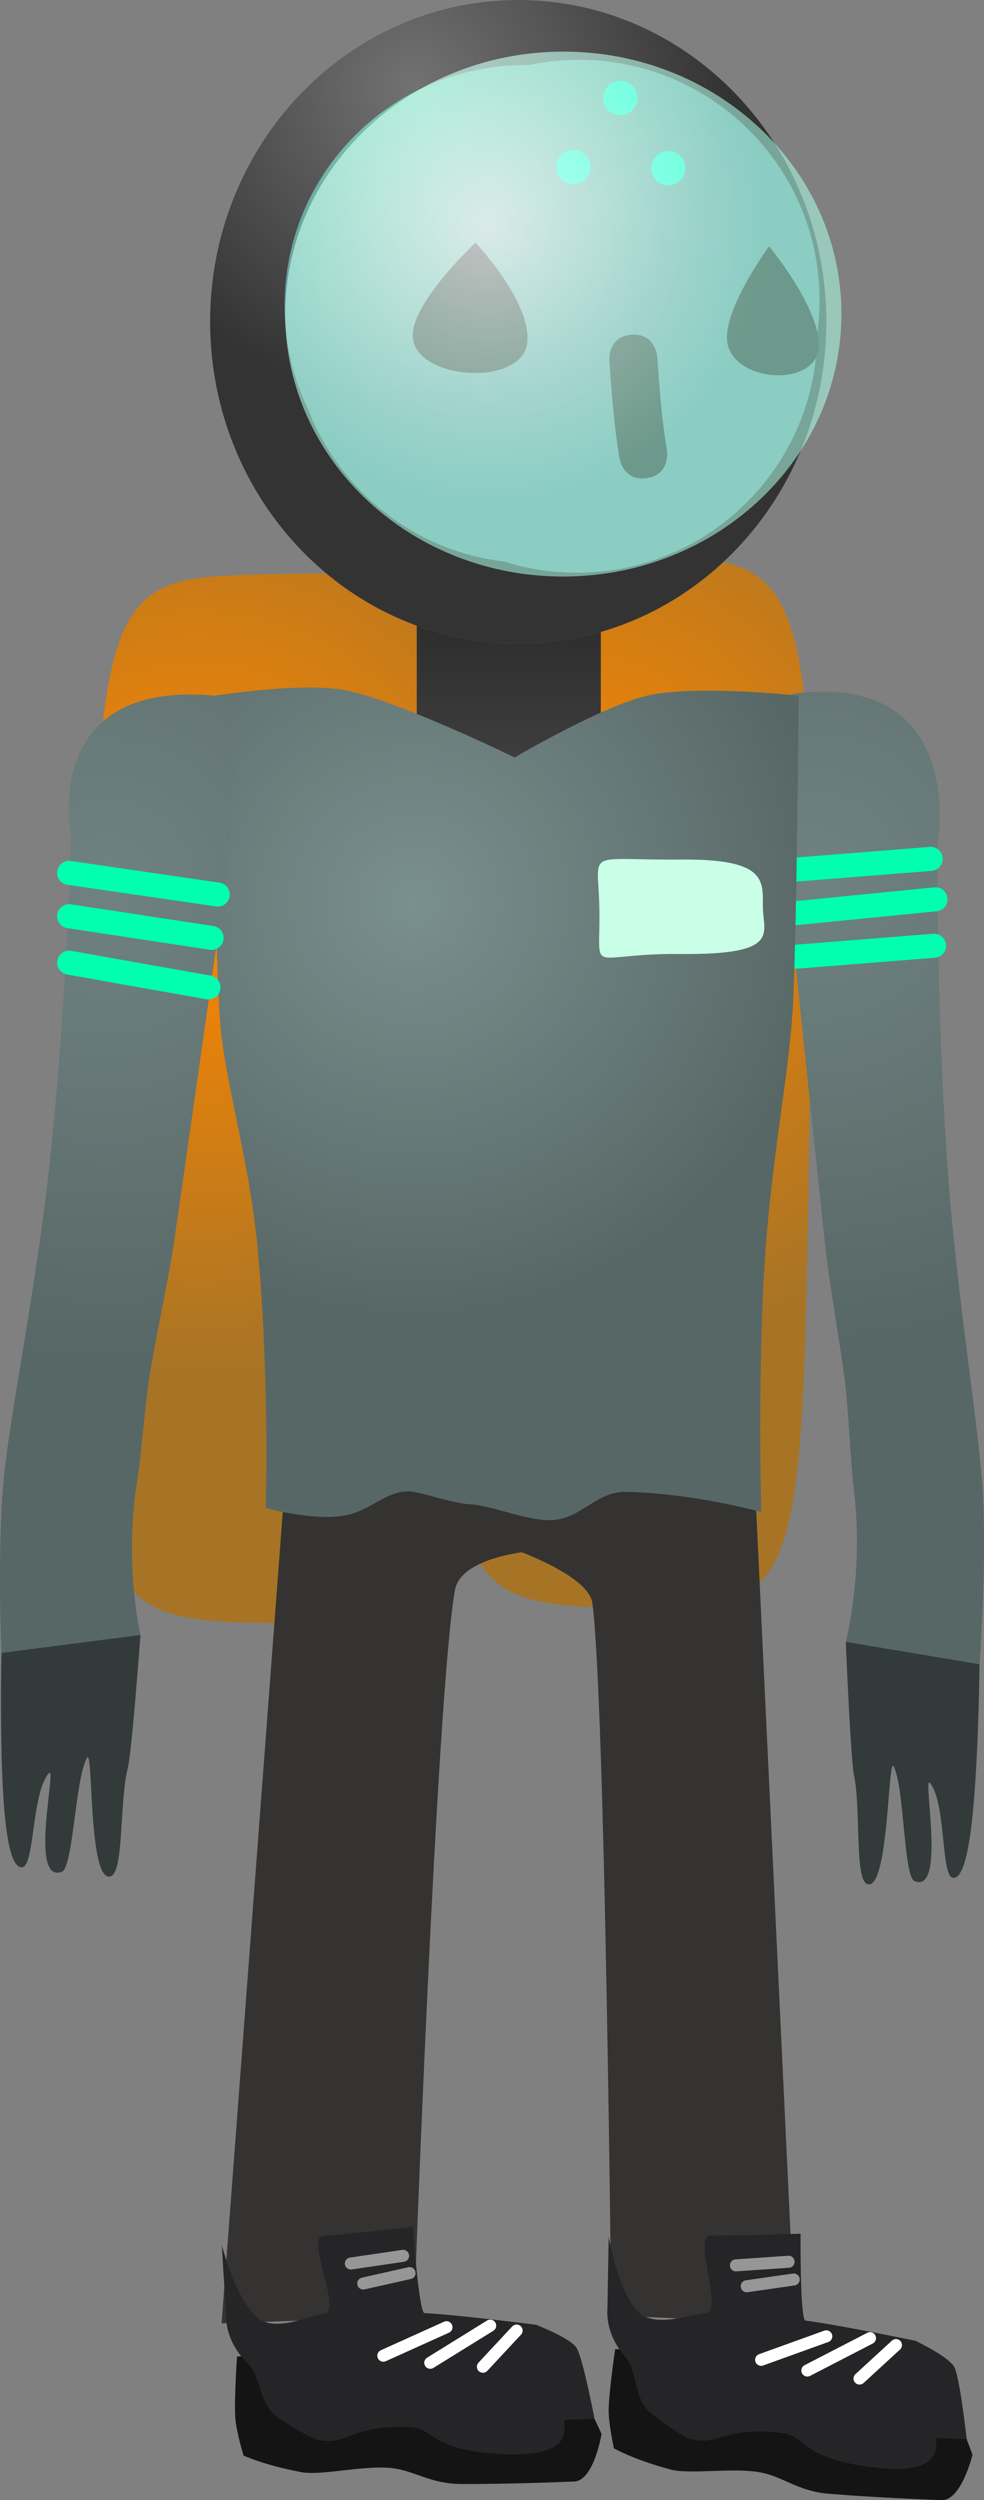 <svg version="1.1" xmlns="http://www.w3.org/2000/svg" xmlns:xlink="http://www.w3.org/1999/xlink" width="40.928" height="103.98" viewBox="0,0,40.928,103.98"><rect x="0" y="0" width="40.928" height="103.98" fill="#808080" stroke="none"/><defs><radialGradient cx="226.794" cy="167.568" r="20.586" gradientUnits="userSpaceOnUse" id="color-1"><stop offset="0" stop-color="#ff8700"/><stop offset="1" stop-color="#a77426"/></radialGradient><radialGradient cx="241.626" cy="166.935" r="20.586" gradientUnits="userSpaceOnUse" id="color-2"><stop offset="0" stop-color="#ff8700"/><stop offset="1" stop-color="#a77426"/></radialGradient><linearGradient x1="239.748" y1="156.068" x2="239.748" y2="162.919" gradientUnits="userSpaceOnUse" id="color-3"><stop offset="0" stop-color="#2b2b2b"/><stop offset="1" stop-color="#3f3f3f"/></linearGradient><radialGradient cx="235.801" cy="134.508" r="13.118" gradientUnits="userSpaceOnUse" id="color-4"><stop offset="0" stop-color="#7bccb1"/><stop offset="1" stop-color="#618c94"/></radialGradient><radialGradient cx="235.801" cy="134.508" r="13.118" gradientUnits="userSpaceOnUse" id="color-5"><stop offset="0" stop-color="#727272"/><stop offset="1" stop-color="#333333"/></radialGradient><radialGradient cx="238.904" cy="140.203" r="11.566" gradientUnits="userSpaceOnUse" id="color-6"><stop offset="0" stop-color="#ffffff" stop-opacity="0.749"/><stop offset="1" stop-color="#abffe7" stop-opacity="0.565"/></radialGradient><radialGradient cx="252.48" cy="167.354" r="19.43" gradientUnits="userSpaceOnUse" id="color-7"><stop offset="0" stop-color="#6f8281"/><stop offset="1" stop-color="#576766"/></radialGradient><radialGradient cx="235.772" cy="168.371" r="17.316" gradientUnits="userSpaceOnUse" id="color-8"><stop offset="0" stop-color="#7a908e"/><stop offset="1" stop-color="#576766"/></radialGradient><radialGradient cx="223.049" cy="167.756" r="19.929" gradientUnits="userSpaceOnUse" id="color-9"><stop offset="0" stop-color="#6f8281"/><stop offset="1" stop-color="#576766"/></radialGradient></defs><g transform="translate(-218.586,-130.879)"><g data-paper-data="{&quot;isPaintingLayer&quot;:true}" fill-rule="nonzero" stroke-linejoin="miter" stroke-miterlimit="10" stroke-dasharray="" stroke-dashoffset="0" style="mix-blend-mode: normal"><g stroke="none" stroke-width="0" stroke-linecap="butt"><path d="M237.445,176.576c-0.324,21.491 -0.093,21.923 -7.528,21.814c-7.844,-0.115 -7.603,-0.762 -7.528,-21.814c0.079,-22.039 0.606,-21.65 7.528,-21.814c7.332,-0.174 7.86,-0.216 7.528,21.814z" fill="url(#color-1)"/><path d="M252.277,175.943c-0.324,21.491 -0.093,21.923 -7.528,21.814c-7.844,-0.115 -7.603,-0.762 -7.528,-21.814c0.079,-22.039 0.606,-21.65 7.528,-21.814c7.332,-0.174 7.86,-0.216 7.528,21.814z" fill="url(#color-2)"/></g><g><path d="M239.592,191.069c3.625,0.153 10.448,2.627 10.448,2.627l1.603,33.808l-7.633,-0.323c0,0 -0.246,-25.571 -0.785,-29.63c-0.153,-1.15 -3.207,-2.216 -3.207,-2.216c0,0 -3.49,-4.396 -0.426,-4.266z" fill="#343331" stroke="#000000" stroke-width="0" stroke-linecap="butt"/><path d="M257.744,234.858c-0.592,-0.025 -2.642,-0.098 -4.697,-0.266c-1.249,-0.102 -1.874,-0.698 -2.801,-0.88c-1.166,-0.229 -2.945,0.096 -3.786,-0.131c-1.549,-0.419 -2.34,-0.878 -2.34,-0.878c0,0 -0.226,-1.036 -0.218,-1.596c0.01,-0.755 0.271,-2.528 0.271,-2.528c0,0 5.934,0.132 8.238,0.43c1.364,0.176 4.209,0.826 4.209,0.826c0,0 1.432,0.677 1.628,1.113c0.239,0.534 0.788,2.024 0.788,2.024c0,0 -0.467,1.922 -1.294,1.887z" data-paper-data="{&quot;index&quot;:null}" fill="#141415" stroke="#000000" stroke-width="0" stroke-linecap="butt"/><path d="M257.583,232.274c-0.248,-0.011 0.634,1.63 -2.672,1.221c-3.122,-0.386 -2.724,-1.305 -3.824,-1.432c-2.3,-0.266 -2.611,0.485 -3.603,0.29c-0.346,-0.068 -0.507,-0.136 -1.742,-1.045c-0.849,-0.625 -0.591,-1.778 -1.164,-2.431c-0.837,-0.954 -0.728,-1.918 -0.728,-1.918l0.053,-3.048c0,0 0.393,2.225 1.196,3.085c0.719,0.769 2.316,0.079 2.799,0.1c0.846,0.036 -0.55,-3.294 0.258,-3.242c0.435,0.028 3.729,-0.076 3.729,-0.076c0,0 -0.029,3.582 0.203,3.612c1.364,0.176 4.573,0.841 4.573,0.841c0,0 1.432,0.677 1.628,1.113c0.239,0.534 0.505,2.983 0.505,2.983c0,0 -0.385,-0.016 -1.212,-0.051z" data-paper-data="{&quot;index&quot;:null}" fill="#252527" stroke="#000000" stroke-width="0" stroke-linecap="butt"/><path d="M252.955,228.045l-2.711,0.978" fill="none" stroke="#ffffff" stroke-width="0.5" stroke-linecap="round"/><path d="M252.166,229.468l2.606,-1.346" fill="none" stroke="#ffffff" stroke-width="0.5" stroke-linecap="round"/><path d="M254.337,229.802l1.515,-1.392" fill="none" stroke="#ffffff" stroke-width="0.5" stroke-linecap="round"/><path d="M249.196,225.094l2.191,-0.15" fill="none" stroke="#969696" stroke-width="0.5" stroke-linecap="round"/><path d="M249.645,225.963l1.954,-0.281" fill="none" stroke="#969696" stroke-width="0.5" stroke-linecap="round"/></g><path d="M235.92,162.919v-6.851h7.656v6.851z" fill="url(#color-3)" stroke="#000000" stroke-width="0" stroke-linecap="butt"/><g stroke="none" stroke-linecap="butt"><path d="M252.957,144.184c0.045,7.391 -5.656,13.418 -12.734,13.461c-7.078,0.043 -12.852,-5.914 -12.897,-13.305c-0.045,-7.391 5.656,-13.418 12.734,-13.461c7.078,-0.043 12.852,5.914 12.897,13.305z" fill="url(#color-4)" stroke-width="0"/><path d="M252.957,144.184c0.045,7.391 -5.656,13.418 -12.734,13.461c-7.078,0.043 -12.852,-5.914 -12.897,-13.305c-0.045,-7.391 5.656,-13.418 12.734,-13.461c7.078,-0.043 12.852,5.914 12.897,13.305zM252.674,143.306c-0.034,-5.523 -4.538,-9.973 -10.061,-9.939c-0.697,0.004 -1.377,0.08 -2.034,0.22c-0.073,-0.001 -0.145,-0.001 -0.218,-0.001c-5.523,0.034 -9.973,4.538 -9.939,10.061c0.009,1.536 0.365,2.989 0.991,4.285c1.317,3.377 4.415,5.86 8.134,6.299c0.975,0.31 2.015,0.474 3.093,0.468c5.486,-0.033 9.914,-4.479 9.939,-9.952c0.065,-0.471 0.097,-0.952 0.094,-1.441z" fill="url(#color-5)" stroke-width="0"/><path d="M245.493,150.763c-0.988,0.154 -1.142,-0.834 -1.142,-0.834l-0.047,-0.304c-0.194,-1.251 -0.285,-2.494 -0.375,-3.757c0,0 -0.071,-0.997 0.926,-1.069c0.997,-0.071 1.069,0.926 1.069,0.926c0.087,1.207 0.169,2.396 0.356,3.592l0.047,0.304c0,0 0.154,0.988 -0.834,1.142z" fill="#191412" stroke-width="0.5"/><path d="M248.866,145.258c-0.368,-1.308 1.708,-4.134 1.708,-4.134c0,0 2.037,2.442 2.074,4.083c0.04,1.746 -3.331,1.652 -3.782,0.051z" fill="#191412" stroke-width="0.5"/><path d="M235.771,145.028c-0.276,-1.384 2.596,-4.055 2.596,-4.055c0,0 2.352,2.493 2.149,4.169c-0.215,1.783 -4.408,1.58 -4.745,-0.114z" data-paper-data="{&quot;index&quot;:null}" fill="#191412" stroke-width="0.5"/><g fill="#00ffcc" stroke-width="0.5"><path d="M241.716,137.828c-0.002,-0.395 0.315,-0.716 0.71,-0.719c0.395,-0.002 0.716,0.315 0.719,0.71c0.002,0.395 -0.315,0.716 -0.71,0.719c-0.395,0.002 -0.716,-0.315 -0.719,-0.71z"/><path d="M243.674,134.963c-0.002,-0.395 0.315,-0.716 0.71,-0.719c0.395,-0.002 0.716,0.315 0.719,0.71c0.002,0.395 -0.315,0.716 -0.71,0.719c-0.395,0.002 -0.716,-0.315 -0.719,-0.71z"/><path d="M245.667,137.878c-0.002,-0.395 0.315,-0.716 0.71,-0.719c0.395,-0.002 0.716,0.315 0.719,0.71c0.002,0.395 -0.315,0.716 -0.71,0.719c-0.395,0.002 -0.716,-0.315 -0.719,-0.71z"/></g><path d="M253.583,143.871c0.037,6.029 -5.112,10.948 -11.5,10.986c-6.388,0.039 -11.596,-4.817 -11.633,-10.845c-0.037,-6.029 5.112,-10.948 11.5,-10.986c6.388,-0.039 11.596,4.817 11.633,10.845z" fill="url(#color-6)" stroke-width="0"/></g><g><path d="M227.803,227.506l2.55,-33.823c0,0 6.673,-2.423 9.738,-2.533c3.626,-0.13 0.758,4.22 0.758,4.22c0,0 -3.087,0.199 -3.341,1.645c-0.778,4.422 -1.706,30.205 -1.706,30.205z" fill="#343331" stroke="#000000" stroke-width="0" stroke-linecap="butt"/><path d="M243.606,232.103c0,0 -0.316,1.953 -1.142,1.982c-0.592,0.021 -2.642,0.108 -4.704,0.102c-1.254,-0.004 -1.923,-0.549 -2.861,-0.659c-1.181,-0.138 -2.929,0.326 -3.784,0.165c-1.576,-0.297 -2.401,-0.692 -2.401,-0.692c0,0 -0.306,-1.015 -0.342,-1.575c-0.049,-0.754 0.073,-2.541 0.073,-2.541c0,0 5.926,-0.332 8.247,-0.215c1.373,0.069 4.261,0.495 4.261,0.495c0,0 1.481,0.563 1.71,0.982c0.28,0.514 0.944,1.956 0.944,1.956z" data-paper-data="{&quot;index&quot;:null}" fill="#141415" stroke="#000000" stroke-width="0" stroke-linecap="butt"/><path d="M243.313,231.478c0,0 -0.385,0.014 -1.212,0.043c-0.248,0.009 0.759,1.575 -2.569,1.426c-3.143,-0.141 -2.817,-1.088 -3.924,-1.129c-2.314,-0.086 -2.565,0.687 -3.569,0.57c-0.35,-0.041 -0.516,-0.096 -1.818,-0.906c-0.895,-0.557 -0.728,-1.726 -1.35,-2.332c-0.908,-0.886 -0.875,-1.856 -0.875,-1.856l-0.185,-3.043c0,0 0.565,2.188 1.433,2.982c0.777,0.71 2.315,-0.102 2.798,-0.119c0.846,-0.031 -0.805,-3.241 0.004,-3.252c0.435,-0.006 3.712,-0.367 3.712,-0.367c0,0 0.251,3.573 0.485,3.585c1.373,0.069 4.625,0.482 4.625,0.482c0,0 1.481,0.563 1.71,0.982c0.28,0.514 0.736,2.934 0.736,2.934z" data-paper-data="{&quot;index&quot;:null}" fill="#252527" stroke="#000000" stroke-width="0" stroke-linecap="butt"/><path d="M237.157,227.666l-2.627,1.186" data-paper-data="{&quot;index&quot;:null}" fill="none" stroke="#ffffff" stroke-width="0.5" stroke-linecap="round"/><path d="M236.482,229.146l2.493,-1.545" data-paper-data="{&quot;index&quot;:null}" fill="none" stroke="#ffffff" stroke-width="0.5" stroke-linecap="round"/><path d="M238.672,229.311l1.402,-1.506" data-paper-data="{&quot;index&quot;:null}" fill="none" stroke="#ffffff" stroke-width="0.5" stroke-linecap="round"/><path d="M235.352,224.697l-2.173,0.32" data-paper-data="{&quot;index&quot;:null}" fill="none" stroke="#969696" stroke-width="0.5" stroke-linecap="round"/><path d="M235.621,225.416l-1.926,0.433" data-paper-data="{&quot;index&quot;:null}" fill="none" stroke="#969696" stroke-width="0.5" stroke-linecap="round"/></g><g><path d="M253.767,199.164c0,0 0.77,-2.942 0.323,-6.44c-0.108,-0.841 -0.248,-3.601 -0.367,-4.464c-0.284,-2.043 -0.645,-4.061 -0.785,-5.317c-0.301,-2.701 -1.675,-15.907 -1.675,-15.907c0,0 -0.65,-7.187 0.343,-7.31c7.265,-0.904 5.974,6.26 5.974,6.26c0,0 -0.071,6.589 0.427,13.576c0.375,5.256 1.327,10.838 1.461,13.452c0.159,3.094 -0.14,7.078 -0.14,7.078z" data-paper-data="{&quot;index&quot;:null}" fill="url(#color-7)" stroke="#000000" stroke-width="0" stroke-linecap="butt"/><path d="M258.231,208.979c-0.517,-0.044 -0.283,-3.069 -0.953,-3.938c-0.354,-0.46 0.683,4.624 -0.653,4.072c-0.459,-0.189 -0.419,-3.927 -0.87,-4.772c-0.241,-0.452 -0.2,5.219 -1.098,4.895c-0.533,-0.192 -0.254,-3.099 -0.55,-4.522c-0.144,-0.693 -0.341,-5.551 -0.341,-5.551l5.56,0.929c0,0 -0.025,2.794 -0.19,5.136c-0.148,2.108 -0.408,3.792 -0.906,3.749z" data-paper-data="{&quot;index&quot;:null}" fill="#323a3a" stroke="#000000" stroke-width="0" stroke-linecap="butt"/><path d="M257.298,166.599l-5.742,0.456" fill="none" stroke="#00ffb0" stroke-width="1" stroke-linecap="round"/><path d="M257.496,168.281l-5.87,0.581" fill="none" stroke="#00ffb0" stroke-width="1" stroke-linecap="round"/><path d="M257.437,170.212l-5.742,0.456" fill="none" stroke="#00ffb0" stroke-width="1" stroke-linecap="round"/></g><g stroke-width="0" stroke-linecap="butt"><path d="M229.64,193.591c0,0 0.167,-5.56 -0.353,-10.944c-0.353,-3.658 -1.405,-6.959 -1.562,-9.453c-0.294,-4.681 -0.21,-13.382 -0.21,-13.382c0,0 3.692,-0.585 5.469,-0.219c2.263,0.466 7.007,2.789 7.007,2.789c0,0 3.677,-2.171 5.59,-2.587c2.019,-0.439 6.224,0.017 6.224,0.017c0,0 -0.069,9.217 -0.227,12.656c-0.14,3.043 -0.89,6.368 -1.183,10.873c-0.303,4.643 -0.148,10.422 -0.148,10.422c0,0 -2.757,-0.769 -5.572,-0.838c-1.278,-0.031 -1.791,1.006 -2.999,1.165c-0.965,0.127 -2.636,-0.613 -3.561,-0.65c-0.699,-0.028 -2.044,-0.531 -2.538,-0.535c-0.998,-0.008 -1.616,0.865 -2.773,1.025c-1.345,0.185 -3.164,-0.339 -3.164,-0.339z" fill="url(#color-8)" stroke="#292e32"/><path d="M246.915,166.627c3.559,-0.032 3.401,0.88 3.401,1.964c0,1.085 0.798,2.003 -3.401,1.964c-4.038,-0.037 -3.334,1.016 -3.401,-1.964c-0.055,-2.441 -0.637,-1.929 3.401,-1.964z" data-paper-data="{&quot;index&quot;:null}" fill="#c9ffe7" stroke="#000000"/></g><g><path d="M218.648,199.622c0,0 -0.183,-3.993 0.079,-7.079c0.221,-2.608 1.382,-8.156 1.937,-13.398c0.737,-6.968 0.872,-13.555 0.872,-13.555c0,0 -1.331,-6.617 6.256,-5.747c1.039,0.119 0.245,7.208 0.245,7.208c0,0 -1.839,12.949 -2.236,15.639c-0.185,1.251 -0.622,3.256 -0.98,5.289c-0.151,0.859 -0.384,3.613 -0.521,4.45c-0.573,3.482 0.13,6.447 0.13,6.447z" data-paper-data="{&quot;index&quot;:null}" fill="url(#color-9)" stroke="#000000" stroke-width="0" stroke-linecap="butt"/><path d="M218.682,204.762c-0.097,-2.347 -0.034,-5.14 -0.034,-5.14l5.781,-0.746c0,0 -0.357,4.848 -0.529,5.537c-0.352,1.413 -0.155,4.327 -0.712,4.502c-0.939,0.294 -0.717,-5.373 -0.981,-4.929c-0.493,0.83 -0.571,4.567 -1.051,4.741c-1.399,0.508 -0.165,-4.54 -0.546,-4.092c-0.72,0.846 -0.574,3.877 -1.11,3.905c-0.516,0.026 -0.731,-1.665 -0.818,-3.777z" data-paper-data="{&quot;index&quot;:null}" fill="#323a3a" stroke="#000000" stroke-width="0" stroke-linecap="butt"/><path d="M221.461,167.181l6.182,0.902" fill="none" stroke="#00ffb0" stroke-width="1" stroke-linecap="round"/><path d="M221.461,168.984l5.925,0.902" fill="none" stroke="#00ffb0" stroke-width="1" stroke-linecap="round"/><path d="M221.461,170.916l5.796,1.03" fill="none" stroke="#00ffb0" stroke-width="1" stroke-linecap="round"/></g></g></g></svg>